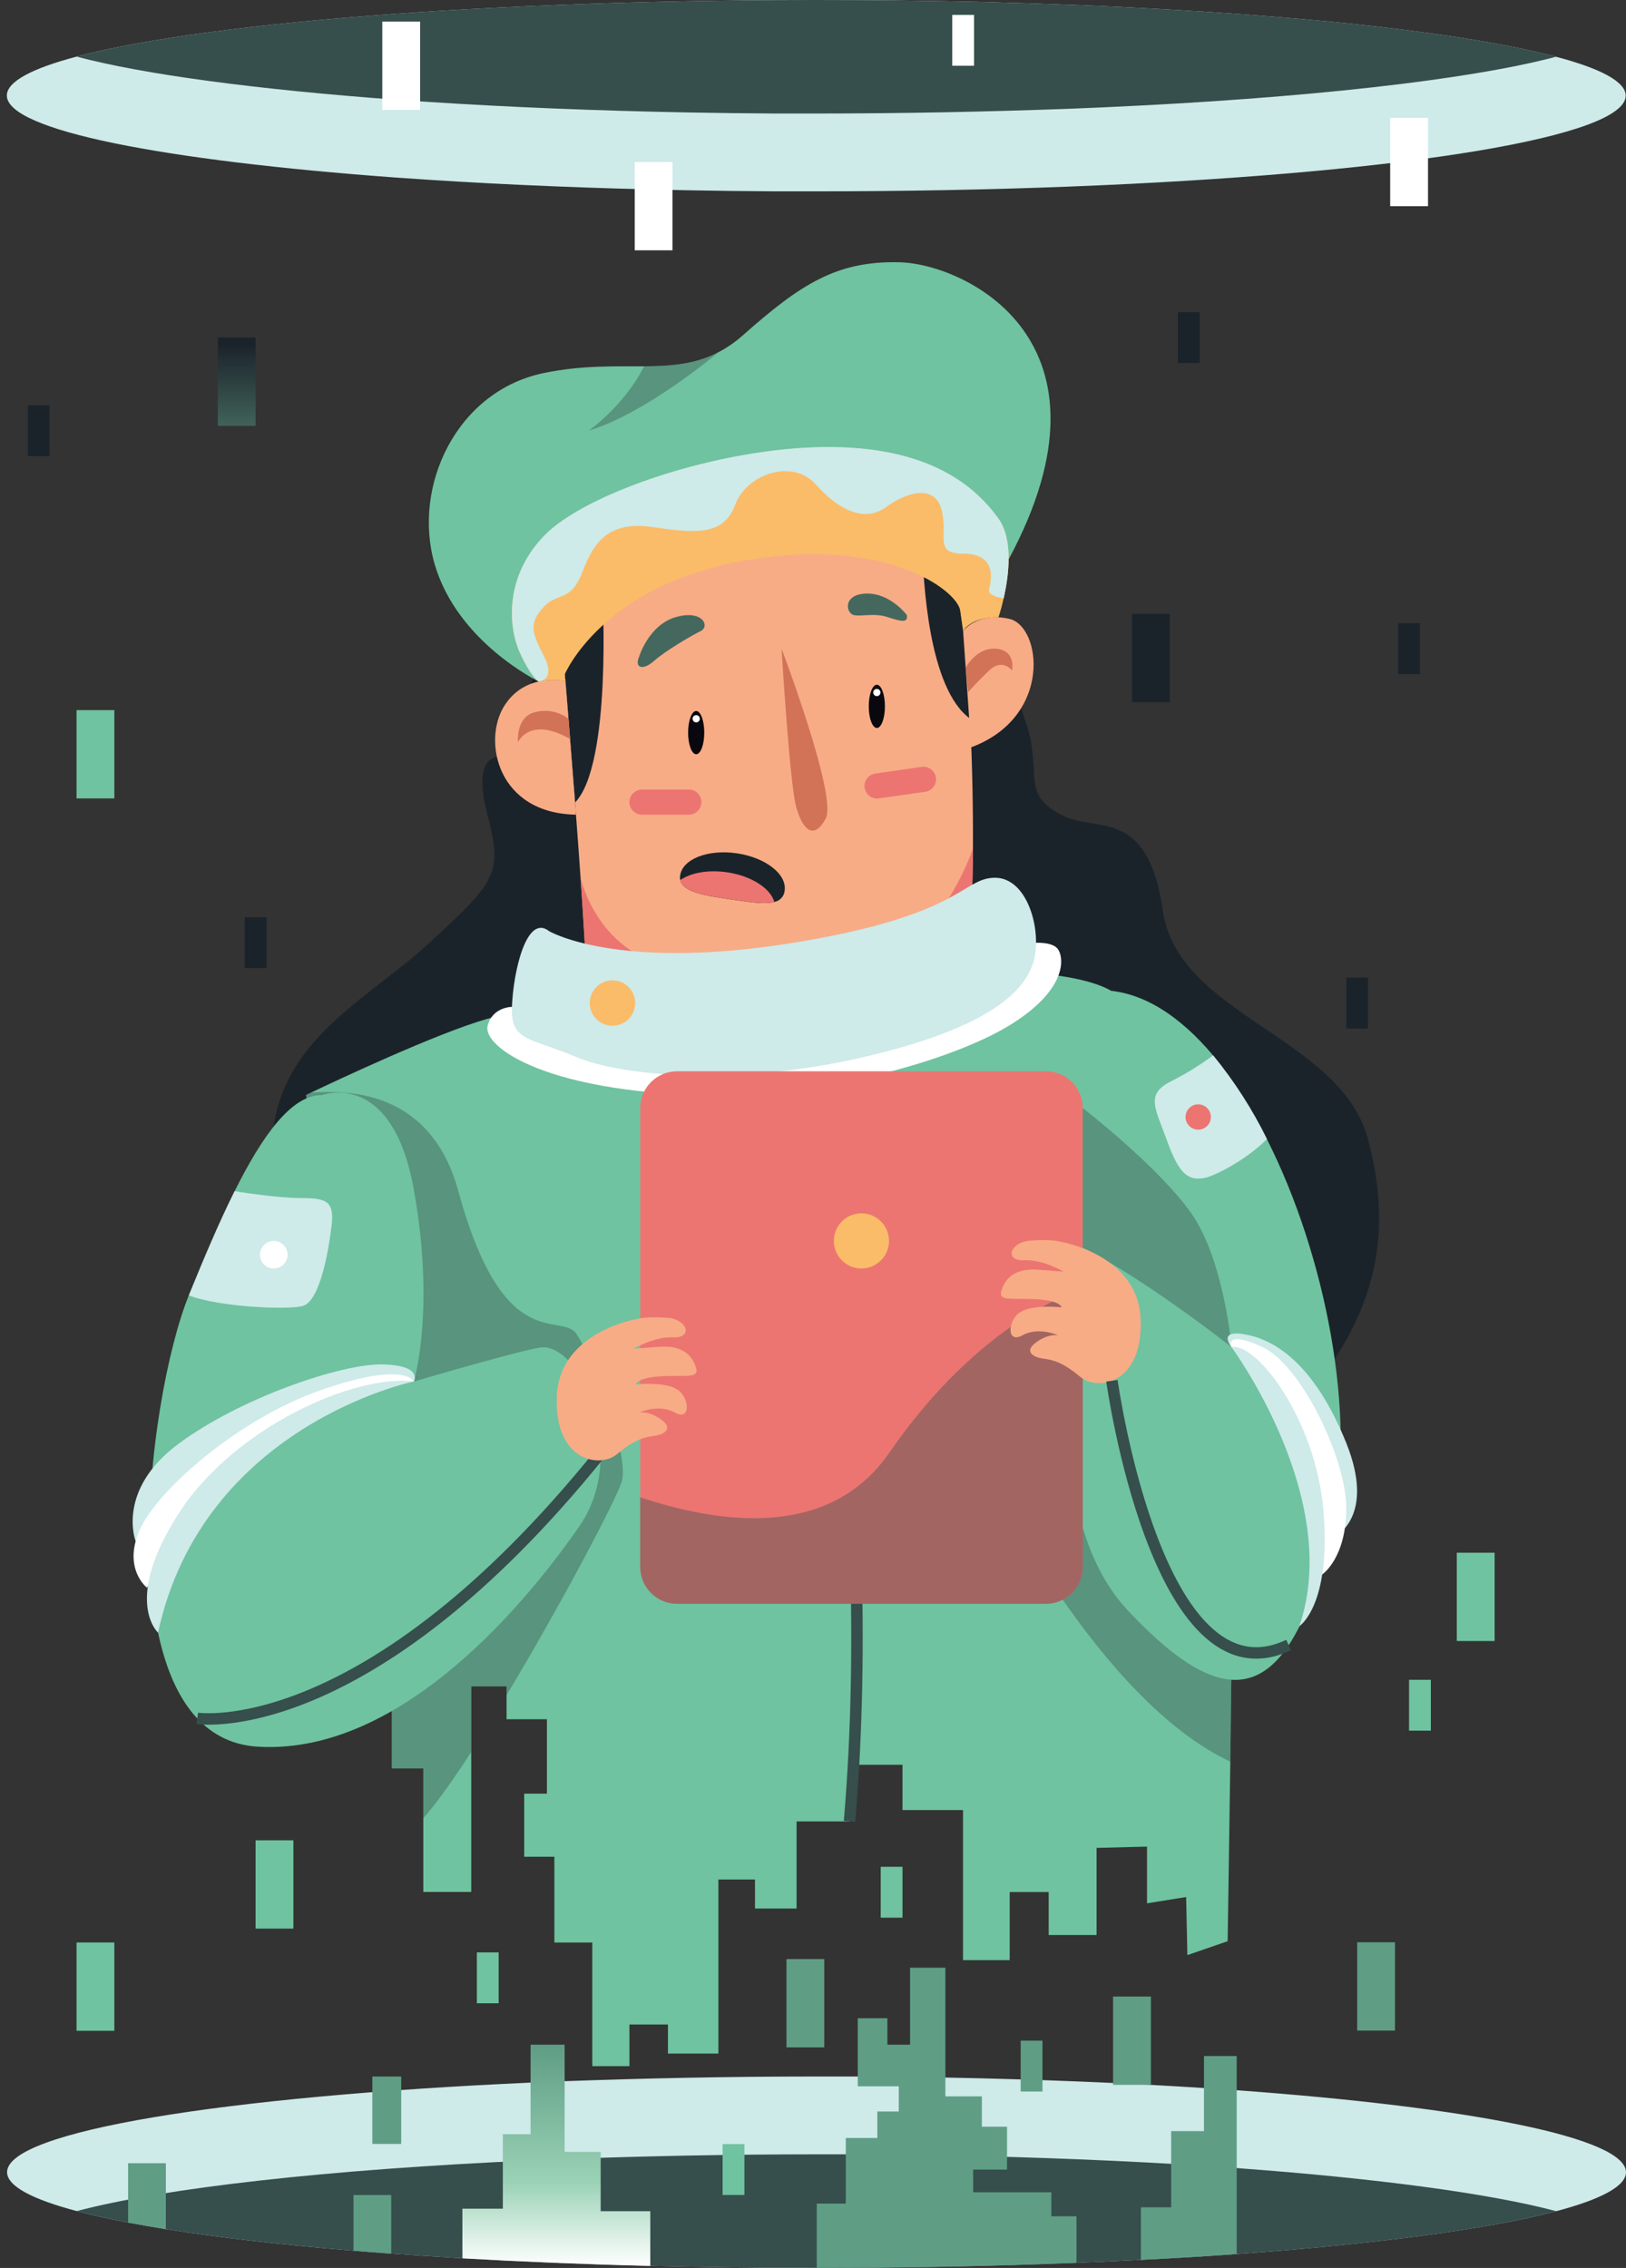 <svg width="71" height="99" viewBox="0 0 71 99" fill="none" xmlns="http://www.w3.org/2000/svg">
<rect x="0" y="0" width="71" height="99" fill="#333333" stroke="none"/>
<path d="M70.999 94.823C70.999 95.428 69.912 96.003 67.957 96.522C65.014 97.301 60.112 97.951 54 98.394C52.661 98.49 51.263 98.576 49.817 98.647C48.901 98.695 47.964 98.737 47.008 98.774C43.448 98.917 39.633 98.995 35.665 98.995H35.648C33.162 98.995 30.736 98.964 28.395 98.907C25.516 98.836 22.765 98.723 20.191 98.575C19.123 98.514 18.087 98.447 17.083 98.372C16.521 98.332 15.971 98.29 15.435 98.246C12.294 97.992 9.525 97.669 7.245 97.306C6.662 97.213 6.112 97.117 5.597 97.019C4.757 96.859 4.005 96.692 3.351 96.518C1.392 95.999 0.309 95.424 0.309 94.819C0.309 93.032 9.816 91.507 23.175 90.91L24.662 90.848C28.123 90.721 31.82 90.643 35.659 90.643C36.265 90.643 36.867 90.643 37.464 90.643C38.76 90.65 40.035 90.666 41.291 90.689C45.322 90.767 49.125 90.923 52.579 91.147C53.063 91.177 53.54 91.21 54.01 91.243C64.192 91.985 70.999 93.31 70.999 94.823Z" fill="#CEEAE9"/>
<path d="M67.954 96.522C65.015 97.302 60.113 97.952 54.001 98.394C52.662 98.49 51.264 98.577 49.818 98.648C48.901 98.695 47.965 98.737 47.009 98.775C43.449 98.918 39.634 98.995 35.666 98.995H35.648C33.163 98.995 30.736 98.965 28.395 98.908C25.517 98.837 22.766 98.724 20.192 98.576C19.124 98.515 18.088 98.447 17.083 98.373C16.521 98.332 15.972 98.29 15.435 98.246C12.294 97.992 9.526 97.669 7.246 97.307C6.662 97.213 6.113 97.117 5.598 97.019C4.757 96.859 4.006 96.692 3.352 96.518C7.18 95.504 14.33 94.703 23.172 94.308L24.659 94.245C28.12 94.119 31.817 94.04 35.656 94.04C36.262 94.04 36.864 94.04 37.461 94.04C38.757 94.048 40.032 94.063 41.288 94.087C45.319 94.164 49.122 94.32 52.576 94.544C53.06 94.575 53.537 94.607 54.007 94.641C60.113 95.09 65.015 95.742 67.954 96.522Z" fill="#364E4C"/>
<path d="M0.299 4.17C0.299 3.566 1.386 2.99 3.341 2.472C6.284 1.692 11.184 1.039 17.299 0.601C18.637 0.504 20.035 0.418 21.482 0.347C22.398 0.301 23.334 0.259 24.291 0.221C27.85 0.077 31.665 0 35.633 0H35.648C38.134 0 40.56 0.03 42.901 0.087C45.78 0.158 48.531 0.271 51.105 0.42C52.172 0.48 53.208 0.548 54.213 0.622C54.774 0.663 55.324 0.705 55.861 0.749C59.002 1.003 61.77 1.326 64.051 1.688C64.634 1.782 65.183 1.878 65.699 1.976C66.539 2.136 67.291 2.303 67.945 2.477C69.903 2.995 70.987 3.571 70.987 4.175C70.987 5.963 61.48 7.488 48.121 8.085L46.634 8.147C43.172 8.28 39.476 8.352 35.637 8.352C35.031 8.352 34.429 8.352 33.832 8.352C32.536 8.345 31.261 8.329 30.005 8.305C25.974 8.228 22.171 8.072 18.723 7.848C18.239 7.817 17.762 7.785 17.292 7.751C7.106 7.008 0.299 5.684 0.299 4.17Z" fill="#CEEAE9"/>
<path d="M3.346 2.472C6.285 1.692 11.184 1.039 17.299 0.601C18.638 0.504 20.036 0.418 21.482 0.347C22.398 0.301 23.335 0.259 24.291 0.221C27.851 0.077 31.666 0 35.634 0H35.649C38.135 0 40.561 0.03 42.902 0.087C45.781 0.158 48.531 0.271 51.106 0.42C52.173 0.48 53.209 0.548 54.214 0.622C54.775 0.663 55.324 0.705 55.862 0.749C59.003 1.003 61.771 1.326 64.052 1.688C64.635 1.782 65.184 1.878 65.7 1.976C66.54 2.136 67.292 2.303 67.946 2.477C64.118 3.491 56.967 4.292 48.126 4.688L46.639 4.75C43.177 4.876 39.481 4.955 35.641 4.955C35.035 4.955 34.434 4.955 33.836 4.955C32.541 4.947 31.265 4.932 30.009 4.908C25.979 4.831 22.176 4.675 18.728 4.45C18.244 4.42 17.767 4.388 17.297 4.354C11.184 3.904 6.285 3.251 3.346 2.472Z" fill="#364E4C"/>
<path d="M11.161 14.734H9.51V18.589H11.161V14.734Z" fill="url(#paint0_linear_217_8951)"/>
<path d="M51.081 26.798H49.43V30.653H51.081V26.798Z" fill="url(#paint1_linear_217_8951)"/>
<path d="M2.167 17.69H1.215V19.911H2.167V17.69Z" fill="url(#paint2_linear_217_8951)"/>
<path d="M11.637 40.04H10.685V42.261H11.637V40.04Z" fill="url(#paint3_linear_217_8951)"/>
<path d="M52.384 13.624H51.432V15.845H52.384V13.624Z" fill="url(#paint4_linear_217_8951)"/>
<path d="M62.003 27.204H61.051V29.425H62.003V27.204Z" fill="url(#paint5_linear_217_8951)"/>
<path d="M59.737 42.675H58.785V44.896H59.737V42.675Z" fill="url(#paint6_linear_217_8951)"/>
<path d="M28.395 96.522V98.913C25.517 98.842 22.766 98.729 20.191 98.581V96.412H21.957V93.163H23.168V89.254H24.655V93.934H26.229V96.522H28.395Z" fill="url(#paint7_linear_217_8951)"/>
<path d="M47.006 96.743V98.78C43.447 98.923 39.632 99 35.664 99V96.191H36.932V93.329H38.309V92.172H39.246V91.071H37.454V88.098H38.748V89.254H39.739V85.894H41.281V91.511H42.873V92.833H43.973V94.706H42.493V95.697H45.907V96.743H47.006Z" fill="url(#paint8_linear_217_8951)"/>
<path d="M54.001 89.75V98.395C52.663 98.491 51.265 98.578 49.818 98.648V96.354H51.139V93.027H52.572V89.75H54.001Z" fill="url(#paint9_linear_217_8951)"/>
<path d="M17.083 95.816V98.378C16.521 98.338 15.972 98.295 15.435 98.251V95.818L17.083 95.816Z" fill="url(#paint10_linear_217_8951)"/>
<path d="M35.993 85.518H34.342V89.372H35.993V85.518Z" fill="url(#paint11_linear_217_8951)"/>
<path d="M50.255 87.152H48.603V91.007H50.255V87.152Z" fill="url(#paint12_linear_217_8951)"/>
<path d="M60.913 84.784H59.262V88.639H60.913V84.784Z" fill="url(#paint13_linear_217_8951)"/>
<path d="M18.345 0.944H16.693V4.799H18.345V0.944Z" fill="url(#paint14_linear_217_8951)"/>
<path d="M29.366 7.071H27.715V10.926H29.366V7.071Z" fill="url(#paint15_linear_217_8951)"/>
<path d="M62.355 5.145H60.703V8.999H62.355V5.145Z" fill="url(#paint16_linear_217_8951)"/>
<path d="M7.242 94.429V97.31C6.659 97.216 6.109 97.12 5.594 97.022V94.429H7.242Z" fill="url(#paint17_linear_217_8951)"/>
<path d="M17.519 90.644H16.258V93.587H17.519V90.644Z" fill="url(#paint18_linear_217_8951)"/>
<path d="M42.532 0.65H41.58V2.871H42.532V0.65Z" fill="url(#paint19_linear_217_8951)"/>
<path d="M45.52 89.078H44.568V91.299H45.52V89.078Z" fill="url(#paint20_linear_217_8951)"/>
<path d="M12.812 80.333H11.16V84.188H12.812V80.333Z" fill="#6FC3A0"/>
<path d="M65.263 67.779H63.611V71.634H65.263V67.779Z" fill="#6FC3A0"/>
<path d="M4.993 30.998H3.342V34.853H4.993V30.998Z" fill="#6FC3A0"/>
<path d="M4.993 84.793H3.342V88.648H4.993V84.793Z" fill="#6FC3A0"/>
<path d="M21.774 85.226H20.822V87.446H21.774V85.226Z" fill="#6FC3A0"/>
<path d="M39.409 81.489H38.457V83.71H39.409V81.489Z" fill="#6FC3A0"/>
<path d="M62.479 73.326H61.527V75.547H62.479V73.326Z" fill="#6FC3A0"/>
<path d="M21.705 33.051C21.705 33.051 20.609 32.994 21.282 35.559C21.955 38.123 21.69 38.451 18.725 41.178C15.76 43.904 11.201 45.821 11.954 51.445C12.707 57.069 47.283 69.513 53.775 64.145C60.268 58.777 60.933 54.22 59.733 49.726C58.533 45.233 51.435 44.343 50.775 39.749C50.114 35.155 47.837 36.384 46.332 35.566C44.827 34.748 45.307 34.157 45.023 32.405C44.739 30.653 41.506 23.359 40.262 22.644C39.017 21.929 27.124 21.284 25.431 24.96C23.737 28.636 21.705 33.051 21.705 33.051Z" fill="url(#paint21_linear_217_8951)"/>
<path d="M42.483 37.047C42.475 38.695 42.423 39.9 42.357 40.111C42.103 40.896 40.87 42.013 37.278 43.25C37.175 43.285 37.067 43.319 36.957 43.354C33.215 44.501 25.39 44.708 25.59 43.703C25.62 43.382 25.625 43.058 25.604 42.735C25.576 41.741 25.477 40.123 25.351 38.316C25.277 37.257 25.194 36.131 25.11 35.031C24.837 31.434 24.553 28.094 24.553 28.094C24.553 28.094 24.138 27.302 26.306 25.912C27.194 25.344 28.508 24.677 30.459 23.923C36.133 21.73 38.667 22.824 40.264 23.715C40.56 23.881 40.825 24.041 41.073 24.17C41.803 24.55 42.184 27.868 42.358 31.376C42.459 33.37 42.494 35.427 42.483 37.047Z" fill="#F7AC86"/>
<path d="M25.112 35.029C24.839 31.433 24.555 28.093 24.555 28.093C24.555 28.093 24.14 27.301 26.308 25.91C26.308 25.91 26.724 33.367 25.112 35.029Z" fill="url(#paint22_linear_217_8951)"/>
<path d="M42.365 31.375C40.557 30.081 40.303 25.409 40.272 23.714C40.568 23.88 40.833 24.04 41.08 24.169C41.804 24.558 42.185 27.866 42.365 31.375Z" fill="url(#paint23_linear_217_8951)"/>
<path d="M24.69 29.734C24.69 29.734 22.944 29.318 22.008 30.832C21.073 32.345 21.714 35.503 25.152 35.562L24.702 29.871L24.69 29.734Z" fill="#F7AC86"/>
<path d="M24.823 31.375C24.62 31.222 24.386 31.116 24.138 31.065C23.89 31.014 23.633 31.019 23.386 31.08C22.506 31.273 22.616 32.401 22.616 32.401C22.616 32.401 23.123 31.242 24.897 32.261L24.823 31.375Z" fill="#D27358"/>
<path d="M42.055 27.544C42.055 27.544 42.688 26.688 44.083 27.018C45.477 27.349 45.975 31.288 42.407 32.622L42.055 27.544Z" fill="#F7AC86"/>
<path d="M42.168 29.145C42.168 29.145 42.642 28.236 43.51 28.319C44.379 28.401 44.191 29.27 44.191 29.27C44.191 29.27 43.774 28.712 43.188 29.27C42.603 29.827 42.271 30.219 42.271 30.219L42.168 29.145Z" fill="#D27358"/>
<path d="M27.901 28.684C27.901 28.684 28.314 27.29 29.497 26.942C30.679 26.595 31.011 27.34 30.598 27.545C30.185 27.749 29.057 28.409 28.561 28.849C28.066 29.289 27.703 29.151 27.901 28.684Z" fill="url(#paint24_linear_217_8951)"/>
<path d="M39.599 26.85C39.599 26.85 38.884 25.889 37.837 25.91C36.79 25.932 36.929 26.779 37.287 26.85C37.644 26.921 38.168 26.743 38.774 26.942C39.38 27.141 39.655 27.192 39.599 26.85Z" fill="url(#paint25_linear_217_8951)"/>
<path d="M30.399 32.925C30.594 32.925 30.752 32.502 30.752 31.98C30.752 31.459 30.594 31.036 30.399 31.036C30.205 31.036 30.047 31.459 30.047 31.98C30.047 32.502 30.205 32.925 30.399 32.925Z" fill="#08080E"/>
<path d="M34.127 28.314C34.127 28.314 36.577 34.769 36.055 35.732C35.533 36.696 35.041 36.228 34.761 35.21C34.481 34.192 34.127 28.314 34.127 28.314Z" fill="#D27358"/>
<path d="M30.078 34.466H28.033C27.73 34.466 27.484 34.711 27.484 35.014C27.484 35.317 27.73 35.562 28.033 35.562H30.078C30.381 35.562 30.627 35.317 30.627 35.014C30.627 34.711 30.381 34.466 30.078 34.466Z" fill="#EC7571"/>
<path d="M40.245 33.476L38.221 33.767C37.921 33.81 37.713 34.088 37.756 34.387C37.799 34.687 38.077 34.895 38.377 34.852L40.401 34.562C40.701 34.518 40.909 34.24 40.866 33.941C40.823 33.641 40.545 33.433 40.245 33.476Z" fill="#EC7571"/>
<path d="M44.043 24.417C44.043 24.417 37.25 20.777 30.716 22.642C24.183 24.508 23.508 29.741 23.508 29.741C23.508 29.741 19.972 28.029 18.981 24.633C17.99 21.237 19.933 17.066 23.752 16.282C25.447 15.933 26.862 16 28.127 15.99C29.302 15.981 30.348 15.907 31.372 15.374C31.759 15.172 32.119 14.922 32.444 14.63C34.922 12.441 36.513 11.367 39.311 11.45C42.108 11.532 49.198 14.838 44.043 24.417Z" fill="#6FC3A0"/>
<path d="M53.774 72.019C53.774 72.847 53.751 74.782 53.722 76.899C53.673 80.547 53.605 84.738 53.605 84.738L51.847 85.344L51.793 82.809L50.085 83.084V80.608L47.882 80.664V84.467H45.791V82.591H44.088V85.564H42.051V79.012H39.408V77.036H37.095V79.508H34.783V83.311H32.967V82.043H31.369V89.641H29.166V88.373H27.484V90.191H25.863V84.794H24.207V81.049H22.889V78.296H23.881V75.047H22.119V73.614H20.577V82.588H18.484V77.195H17.108V74.573L13.363 47.799L13.565 47.702C14.57 47.222 19.075 45.097 21.279 44.474C23.77 43.772 44.476 40.919 48.505 43.243C51.139 44.765 52.585 55.658 53.268 63.635C53.63 67.844 53.774 71.239 53.774 72.019Z" fill="#6FC3A0"/>
<path d="M22.353 43.952C22.353 43.952 21.499 43.952 21.292 44.778C21.085 45.603 23.352 47.375 29.387 47.755C35.422 48.135 41.518 46.31 44.042 44.781C46.565 43.253 46.483 41.849 46.197 41.436C45.91 41.023 44.834 41.183 44.834 41.183C44.834 41.183 31.084 46.552 27.734 45.932C24.384 45.312 22.353 43.952 22.353 43.952Z" fill="white"/>
<path d="M42.482 37.047C42.474 38.695 42.422 39.899 42.356 40.111C42.102 40.895 40.869 42.012 37.276 43.249C37.174 43.285 37.066 43.319 36.956 43.353C33.926 43.618 30.774 43.841 29.308 43.773C28.013 43.698 26.749 43.344 25.603 42.734C25.575 41.741 25.476 40.122 25.35 38.316C25.35 38.316 26.122 41.851 29.715 42.262C33.309 42.672 39.602 41.597 39.602 41.597C39.602 41.597 41.57 39.632 42.482 37.047Z" fill="#EC7571"/>
<path d="M43.825 26.117C43.714 26.613 43.599 26.946 43.599 26.946C42.394 26.916 42.056 27.544 42.056 27.544L41.929 26.657C41.802 25.77 38.66 23.375 32.466 24.476C26.273 25.576 24.662 29.433 24.662 29.433L24.687 29.738C24.334 29.669 23.971 29.669 23.619 29.738C23.578 29.745 23.549 29.751 23.532 29.755H23.518L23.504 29.746C23.44 29.702 23.156 29.467 22.722 28.552C22.227 27.506 21.952 25.275 23.749 23.403C25.547 21.531 31.339 19.576 35.965 19.522C40.59 19.467 42.599 21.256 43.597 22.644C44.26 23.556 44.046 25.147 43.825 26.117Z" fill="#FABC68"/>
<path d="M43.825 26.118C43.419 26.053 43.127 25.928 43.191 25.698C43.364 25.038 43.348 24.17 42.057 24.17C40.767 24.17 41.407 23.427 41.117 22.268C40.827 21.11 39.59 21.484 38.681 22.142C37.772 22.799 36.653 22.306 35.624 21.15C34.596 19.994 32.605 20.702 32.107 22.024C31.609 23.346 30.502 23.304 28.558 23.015C26.613 22.726 25.957 23.593 25.437 24.956C24.917 26.318 24.348 25.826 23.732 26.506C23.116 27.185 23.188 27.557 23.747 28.63C24.174 29.453 23.812 29.672 23.62 29.731C23.592 29.738 23.563 29.744 23.534 29.747H23.52L23.506 29.738C23.442 29.694 23.158 29.459 22.724 28.544C22.229 27.498 21.954 25.267 23.751 23.395C25.549 21.523 31.341 19.568 35.967 19.514C40.592 19.459 42.601 21.248 43.599 22.636C44.259 23.558 44.045 25.148 43.825 26.118Z" fill="#CEEAE9"/>
<path opacity="0.4" d="M27.155 64.649C26.949 65.392 24.511 70.013 22.119 73.998V73.618H20.577V76.476C19.779 77.708 19.047 78.737 18.484 79.367V77.195H17.108V74.573L13.363 47.799L13.565 47.702C16.057 47.487 18.967 48.156 20.013 51.994C21.977 59.203 24.469 57.271 25.152 58.205C25.835 59.139 27.483 63.46 27.155 64.649Z" fill="#364E4C"/>
<path opacity="0.4" d="M31.371 15.375C31.371 15.375 28.271 18.015 25.711 18.797C25.711 18.797 27.252 17.723 28.126 15.987C29.301 15.982 30.346 15.907 31.371 15.375Z" fill="#364E4C"/>
<path d="M23.978 40.647C23.978 40.647 26.91 42.378 34.467 41.182C42.025 39.985 41.986 38.337 43.428 38.316C44.869 38.294 45.495 40.606 45.143 41.924C44.79 43.243 43.241 44.856 37.739 46.137C32.236 47.417 27.194 47.004 25.153 46.137C23.112 45.27 22.3 45.474 22.354 43.953C22.409 42.431 22.987 39.862 23.978 40.647Z" fill="#CEEAE9"/>
<path d="M26.743 44.776C27.291 44.776 27.735 44.333 27.735 43.785C27.735 43.238 27.291 42.794 26.743 42.794C26.196 42.794 25.752 43.238 25.752 43.785C25.752 44.333 26.196 44.776 26.743 44.776Z" fill="#FABC68"/>
<path d="M25.299 66.623C23.812 68.77 18.028 76.656 11.258 76.246C4.488 75.835 6.426 61.007 8.244 56.547C8.894 54.95 9.561 53.369 10.243 52.002C11.466 49.551 12.74 47.781 14.065 47.802C14.065 47.802 17.121 46.639 18.07 51.924C19.02 57.21 18.07 60.307 18.07 60.307C18.07 60.307 22.696 58.944 23.605 58.82C24.513 58.696 25.463 60.018 25.794 60.967C26.124 61.917 26.786 64.476 25.299 66.623Z" fill="#6FC3A0"/>
<path d="M18.071 60.303C18.071 60.303 18.484 59.601 16.708 59.559C14.932 59.518 10.514 61.006 7.788 63.029C5.063 65.052 5.921 67.275 5.921 67.275C5.921 67.275 10.642 60.287 18.071 60.303Z" fill="#CEEAE9"/>
<path d="M18.072 60.305C18.072 60.305 17.7 59.396 14.024 60.676C10.348 61.957 6.838 65.095 6.096 66.789C5.353 68.482 6.416 69.305 6.416 69.305C6.416 69.305 9.361 64.639 10.803 63.317C12.246 61.995 15.8 60.305 18.072 60.305Z" fill="white"/>
<path d="M35.168 47.502C35.168 47.502 38.443 63.727 37.095 79.507" stroke="#364E4C" stroke-width="0.5" stroke-miterlimit="10"/>
<path opacity="0.4" d="M53.775 72.019C53.775 72.847 53.752 74.783 53.723 76.9C47.956 74.191 43.316 64.65 43.316 64.65C45.732 57.272 51.514 61.988 53.264 63.636C53.631 67.844 53.775 71.24 53.775 72.019Z" fill="#364E4C"/>
<path d="M18.071 60.304C18.071 60.304 8.864 62.205 6.901 71.267C6.901 71.267 5.352 69.884 7.789 66.085C10.225 62.286 15.511 59.973 18.071 60.304Z" fill="#CEEAE9"/>
<path d="M14.48 53.491C14.353 54.565 13.985 56.752 13.242 57.001C12.662 57.194 9.556 57.06 8.246 56.545C8.896 54.947 9.563 53.367 10.245 51.999C10.245 51.999 12.081 52.298 13.154 52.298C14.228 52.298 14.607 52.417 14.48 53.491Z" fill="#CEEAE9"/>
<path d="M11.954 55.372C12.286 55.372 12.556 55.103 12.556 54.77C12.556 54.438 12.286 54.168 11.954 54.168C11.621 54.168 11.352 54.438 11.352 54.77C11.352 55.103 11.621 55.372 11.954 55.372Z" fill="white"/>
<path d="M58.185 66.516C56.367 74.665 53.614 74.94 49.263 70.318C44.913 65.697 47.278 55.948 46.897 52.001C46.515 48.053 48.164 43.227 48.164 43.227C49.886 43.272 51.526 44.354 52.974 46.076C53.894 47.2 54.682 48.426 55.322 49.729C57.894 54.816 59.234 61.804 58.185 66.516Z" fill="#6FC3A0"/>
<path opacity="0.4" d="M47.28 48.372C47.28 48.372 50.587 50.924 52.018 52.965C53.449 55.005 53.775 58.803 53.775 58.803C53.775 58.803 48.324 54.508 45.846 53.903C43.368 53.297 47.28 48.372 47.28 48.372Z" fill="#364E4C"/>
<path d="M47.279 48.372V68.4C47.279 68.826 47.11 69.235 46.809 69.537C46.507 69.838 46.098 70.007 45.672 70.007H29.564C29.137 70.007 28.728 69.838 28.427 69.537C28.125 69.235 27.955 68.826 27.955 68.4V48.372C27.955 47.946 28.125 47.536 28.426 47.235C28.728 46.933 29.137 46.764 29.564 46.764H45.675C46.101 46.765 46.509 46.935 46.81 47.236C47.111 47.538 47.279 47.946 47.279 48.372V48.372Z" fill="#EC7571"/>
<path d="M53.774 58.803C53.774 58.803 53.086 57.977 54.49 58.273C55.895 58.57 57.505 59.808 58.785 62.989C60.065 66.169 58.337 67.035 58.337 67.035C58.337 67.035 57.482 60.483 53.774 58.803Z" fill="#CEEAE9"/>
<path opacity="0.4" d="M47.279 56.198V68.403C47.279 68.829 47.11 69.238 46.809 69.539C46.507 69.841 46.098 70.01 45.672 70.01H29.564C29.137 70.01 28.728 69.841 28.427 69.539C28.125 69.238 27.955 68.829 27.955 68.403V65.36C31.779 66.628 36.31 67.051 38.823 63.426C41.539 59.5 44.541 57.297 47.279 56.198Z" fill="#364E4C"/>
<path d="M37.614 55.372C38.279 55.372 38.819 54.833 38.819 54.168C38.819 53.503 38.279 52.964 37.614 52.964C36.949 52.964 36.41 53.503 36.41 54.168C36.41 54.833 36.949 55.372 37.614 55.372Z" fill="#FABC68"/>
<path d="M55.322 49.722C54.465 50.602 53.029 51.349 52.569 51.426C51.909 51.536 51.495 51.288 50.972 49.829C50.448 48.37 49.981 47.764 51.164 47.186C51.797 46.864 52.402 46.49 52.973 46.069C53.893 47.193 54.681 48.419 55.322 49.722V49.722Z" fill="#CEEAE9"/>
<path d="M52.32 49.312C52.626 49.312 52.873 49.065 52.873 48.76C52.873 48.455 52.626 48.207 52.32 48.207C52.015 48.207 51.768 48.455 51.768 48.76C51.768 49.065 52.015 49.312 52.32 49.312Z" fill="#EC7571"/>
<path d="M53.774 58.803C53.774 58.803 53.416 58.026 55.108 58.793C56.801 59.56 58.785 63.649 58.785 65.839C58.785 68.028 57.736 68.726 57.736 68.726C57.736 68.726 57.339 63.529 56.059 61.543C54.779 59.556 53.774 58.803 53.774 58.803Z" fill="white"/>
<path d="M53.773 58.803C53.773 58.803 58.652 65.401 56.736 70.987C56.736 70.987 58.124 70.091 57.793 66.003C57.462 61.915 54.838 58.583 53.773 58.803Z" fill="#CEEAE9"/>
<path d="M46.318 54.206C46.318 54.206 49.705 54.762 49.807 57.592C49.91 60.421 47.929 60.73 47.182 60.11C46.435 59.49 46.026 59.367 45.551 59.305C45.075 59.243 44.704 58.974 45.262 58.583C45.819 58.191 46.212 58.29 46.212 58.29C46.212 58.29 45.344 57.895 44.643 58.29C43.942 58.685 43.995 57.624 44.553 57.276C45.111 56.927 46.357 57.067 46.357 57.067C46.357 57.067 46.318 56.769 45.235 56.713C44.115 56.656 43.581 56.815 43.727 56.339C43.873 55.864 44.25 55.343 45.344 55.426L46.439 55.509C46.439 55.509 45.552 54.971 44.726 55.013C43.899 55.055 44.051 54.315 44.852 54.17C44.859 54.168 45.757 54.065 46.318 54.206Z" fill="#F7AC86"/>
<path d="M32.505 93.594H31.553V95.815H32.505V93.594Z" fill="#6FC3A0"/>
<path d="M8.613 75.009C8.613 75.009 15.965 76.157 26.233 63.418" stroke="#364E4C" stroke-width="0.5" stroke-miterlimit="10"/>
<path d="M48.553 60.273C48.553 60.273 50.528 74.529 56.27 71.808" stroke="#364E4C" stroke-width="0.5" stroke-miterlimit="10"/>
<path d="M30.401 31.534C30.488 31.534 30.559 31.463 30.559 31.375C30.559 31.288 30.488 31.217 30.401 31.217C30.313 31.217 30.242 31.288 30.242 31.375C30.242 31.463 30.313 31.534 30.401 31.534Z" fill="white"/>
<path d="M38.288 31.778C38.483 31.778 38.64 31.356 38.64 30.834C38.64 30.312 38.483 29.89 38.288 29.89C38.093 29.89 37.935 30.312 37.935 30.834C37.935 31.356 38.093 31.778 38.288 31.778Z" fill="#08080E"/>
<path d="M38.287 30.388C38.375 30.388 38.446 30.317 38.446 30.23C38.446 30.142 38.375 30.071 38.287 30.071C38.2 30.071 38.129 30.142 38.129 30.23C38.129 30.317 38.2 30.388 38.287 30.388Z" fill="white"/>
<path d="M27.802 57.578C27.802 57.578 24.415 58.134 24.312 60.963C24.21 63.792 26.191 64.102 26.934 63.482C27.677 62.862 28.091 62.739 28.565 62.677C29.039 62.615 29.412 62.346 28.854 61.954C28.297 61.563 27.905 61.662 27.905 61.662C27.905 61.662 28.772 61.266 29.474 61.662C30.176 62.057 30.12 60.996 29.564 60.648C29.008 60.299 27.76 60.431 27.76 60.431C27.76 60.431 27.8 60.133 28.881 60.077C30.001 60.02 30.535 60.179 30.39 59.703C30.246 59.228 29.867 58.708 28.772 58.791L27.678 58.873C27.678 58.873 28.565 58.336 29.392 58.377C30.218 58.419 30.066 57.679 29.265 57.534C29.261 57.539 28.362 57.437 27.802 57.578Z" fill="#F7AC86"/>
<path d="M34.262 38.882C34.251 39.002 34.2 39.114 34.119 39.202C34.038 39.291 33.93 39.35 33.812 39.372C33.406 39.482 32.759 39.383 31.98 39.269C30.85 39.103 29.826 38.963 29.705 38.418C29.689 38.352 29.687 38.283 29.699 38.215C29.803 37.497 30.91 37.065 32.17 37.248C33.431 37.432 34.367 38.162 34.262 38.882Z" fill="url(#paint26_linear_217_8951)"/>
<path d="M33.812 39.369C33.406 39.479 32.759 39.38 31.98 39.266C30.85 39.1 29.826 38.961 29.705 38.416C30.161 38.1 30.922 37.955 31.747 38.077C32.806 38.232 33.636 38.773 33.812 39.369Z" fill="#EC7571"/>
<defs>
<linearGradient id="paint0_linear_217_8951" x1="10.336" y1="18.936" x2="10.336" y2="14.428" gradientUnits="userSpaceOnUse">
<stop stop-color="#44685E"/>
<stop offset="0.87" stop-color="#1B232A"/>
</linearGradient>
<linearGradient id="paint1_linear_217_8951" x1="798.494" y1="1082.96" x2="830.287" y2="931.473" gradientUnits="userSpaceOnUse">
<stop stop-color="#44685E"/>
<stop offset="0.87" stop-color="#1B232A"/>
</linearGradient>
<linearGradient id="paint2_linear_217_8951" x1="69.861" y1="435.403" x2="69.861" y2="369.356" gradientUnits="userSpaceOnUse">
<stop stop-color="#44685E"/>
<stop offset="0.87" stop-color="#1B232A"/>
</linearGradient>
<linearGradient id="paint3_linear_217_8951" x1="150.452" y1="848.216" x2="150.452" y2="790.187" gradientUnits="userSpaceOnUse">
<stop stop-color="#44685E"/>
<stop offset="0.87" stop-color="#1B232A"/>
</linearGradient>
<linearGradient id="paint4_linear_217_8951" x1="497.206" y1="374.551" x2="497.206" y2="310.813" gradientUnits="userSpaceOnUse">
<stop stop-color="#44685E"/>
<stop offset="0.87" stop-color="#1B232A"/>
</linearGradient>
<linearGradient id="paint5_linear_217_8951" x1="579.069" y1="630.312" x2="579.069" y2="543.211" gradientUnits="userSpaceOnUse">
<stop stop-color="#44685E"/>
<stop offset="0.87" stop-color="#1B232A"/>
</linearGradient>
<linearGradient id="paint6_linear_217_8951" x1="559.788" y1="901.841" x2="559.788" y2="824.801" gradientUnits="userSpaceOnUse">
<stop stop-color="#44685E"/>
<stop offset="0.87" stop-color="#1B232A"/>
</linearGradient>
<linearGradient id="paint7_linear_217_8951" x1="24.293" y1="98.913" x2="24.293" y2="89.254" gradientUnits="userSpaceOnUse">
<stop stop-color="white"/>
<stop offset="0.38" stop-color="#9AD2B6"/>
<stop offset="0.99" stop-color="#5F9E85"/>
</linearGradient>
<linearGradient id="paint8_linear_217_8951" x1="4401.01" y1="10691.9" x2="4401.01" y2="9336.87" gradientUnits="userSpaceOnUse">
<stop stop-color="white"/>
<stop offset="0.38" stop-color="#9AD2B6"/>
<stop offset="0.99" stop-color="#5F9E85"/>
</linearGradient>
<linearGradient id="paint9_linear_217_8951" x1="2008.61" y1="7266.55" x2="2008.61" y2="6641.61" gradientUnits="userSpaceOnUse">
<stop stop-color="white"/>
<stop offset="0.38" stop-color="#9AD2B6"/>
<stop offset="0.99" stop-color="#5F9E85"/>
</linearGradient>
<linearGradient id="paint10_linear_217_8951" x1="323.636" y1="2156.42" x2="323.636" y2="2104.65" gradientUnits="userSpaceOnUse">
<stop stop-color="white"/>
<stop offset="0.38" stop-color="#9AD2B6"/>
<stop offset="0.99" stop-color="#5F9E85"/>
</linearGradient>
<linearGradient id="paint11_linear_217_8951" x1="589.666" y1="2912.28" x2="589.666" y2="2795.05" gradientUnits="userSpaceOnUse">
<stop stop-color="white"/>
<stop offset="0.38" stop-color="#9AD2B6"/>
<stop offset="0.99" stop-color="#5F9E85"/>
</linearGradient>
<linearGradient id="paint12_linear_217_8951" x1="789.74" y1="2963.6" x2="789.74" y2="2846.38" gradientUnits="userSpaceOnUse">
<stop stop-color="white"/>
<stop offset="0.38" stop-color="#9AD2B6"/>
<stop offset="0.99" stop-color="#5F9E85"/>
</linearGradient>
<linearGradient id="paint13_linear_217_8951" x1="939.272" y1="2889.22" x2="939.272" y2="2772" gradientUnits="userSpaceOnUse">
<stop stop-color="white"/>
<stop offset="0.38" stop-color="#9AD2B6"/>
<stop offset="0.99" stop-color="#5F9E85"/>
</linearGradient>
<linearGradient id="paint14_linear_217_8951" x1="342.022" y1="138.597" x2="342.022" y2="255.82" gradientUnits="userSpaceOnUse">
<stop stop-color="white"/>
<stop offset="0.38" stop-color="#9AD2B6"/>
<stop offset="0.99" stop-color="#5F9E85"/>
</linearGradient>
<linearGradient id="paint15_linear_217_8951" x1="496.673" y1="331.062" x2="496.673" y2="448.284" gradientUnits="userSpaceOnUse">
<stop stop-color="white"/>
<stop offset="0.38" stop-color="#9AD2B6"/>
<stop offset="0.99" stop-color="#5F9E85"/>
</linearGradient>
<linearGradient id="paint16_linear_217_8951" x1="959.472" y1="270.543" x2="959.472" y2="387.727" gradientUnits="userSpaceOnUse">
<stop stop-color="white"/>
<stop offset="0.38" stop-color="#9AD2B6"/>
<stop offset="0.99" stop-color="#5F9E85"/>
</linearGradient>
<linearGradient id="paint17_linear_217_8951" x1="185.854" y1="2387.71" x2="185.854" y2="2322.22" gradientUnits="userSpaceOnUse">
<stop stop-color="white"/>
<stop offset="0.38" stop-color="#9AD2B6"/>
<stop offset="0.99" stop-color="#5F9E85"/>
</linearGradient>
<linearGradient id="paint18_linear_217_8951" x1="258.418" y1="2345.95" x2="258.418" y2="2277.67" gradientUnits="userSpaceOnUse">
<stop stop-color="white"/>
<stop offset="0.38" stop-color="#9AD2B6"/>
<stop offset="0.99" stop-color="#5F9E85"/>
</linearGradient>
<linearGradient id="paint19_linear_217_8951" x1="413.367" y1="74.803" x2="413.367" y2="113.712" gradientUnits="userSpaceOnUse">
<stop stop-color="white"/>
<stop offset="0.38" stop-color="#9AD2B6"/>
<stop offset="0.99" stop-color="#5F9E85"/>
</linearGradient>
<linearGradient id="paint20_linear_217_8951" x1="438.804" y1="1751.4" x2="438.804" y2="1712.5" gradientUnits="userSpaceOnUse">
<stop stop-color="white"/>
<stop offset="0.38" stop-color="#9AD2B6"/>
<stop offset="0.99" stop-color="#5F9E85"/>
</linearGradient>
<linearGradient id="paint21_linear_217_8951" x1="16602.9" y1="28588.5" x2="16602.9" y2="3662.83" gradientUnits="userSpaceOnUse">
<stop stop-color="#44685E"/>
<stop offset="0.87" stop-color="#1B232A"/>
</linearGradient>
<linearGradient id="paint22_linear_217_8951" x1="500.151" y1="3001.91" x2="500.151" y2="2112.07" gradientUnits="userSpaceOnUse">
<stop stop-color="#44685E"/>
<stop offset="0.87" stop-color="#1B232A"/>
</linearGradient>
<linearGradient id="paint23_linear_217_8951" x1="845.833" y1="2523.98" x2="845.833" y2="1776.39" gradientUnits="userSpaceOnUse">
<stop stop-color="#44685E"/>
<stop offset="0.87" stop-color="#1B232A"/>
</linearGradient>
<linearGradient id="paint24_linear_217_8951" x1="841.489" y1="590.684" x2="908.843" y2="590.684" gradientUnits="userSpaceOnUse">
<stop stop-color="#44685E"/>
<stop offset="0.87" stop-color="#1B232A"/>
</linearGradient>
<linearGradient id="paint25_linear_217_8951" x1="943.116" y1="308.175" x2="995.72" y2="308.175" gradientUnits="userSpaceOnUse">
<stop stop-color="#44685E"/>
<stop offset="0.87" stop-color="#1B232A"/>
</linearGradient>
<linearGradient id="paint26_linear_217_8951" x1="1561.18" y1="774.605" x2="1368.84" y2="720.925" gradientUnits="userSpaceOnUse">
<stop stop-color="#44685E"/>
<stop offset="0.87" stop-color="#1B232A"/>
</linearGradient>
</defs>
</svg>
